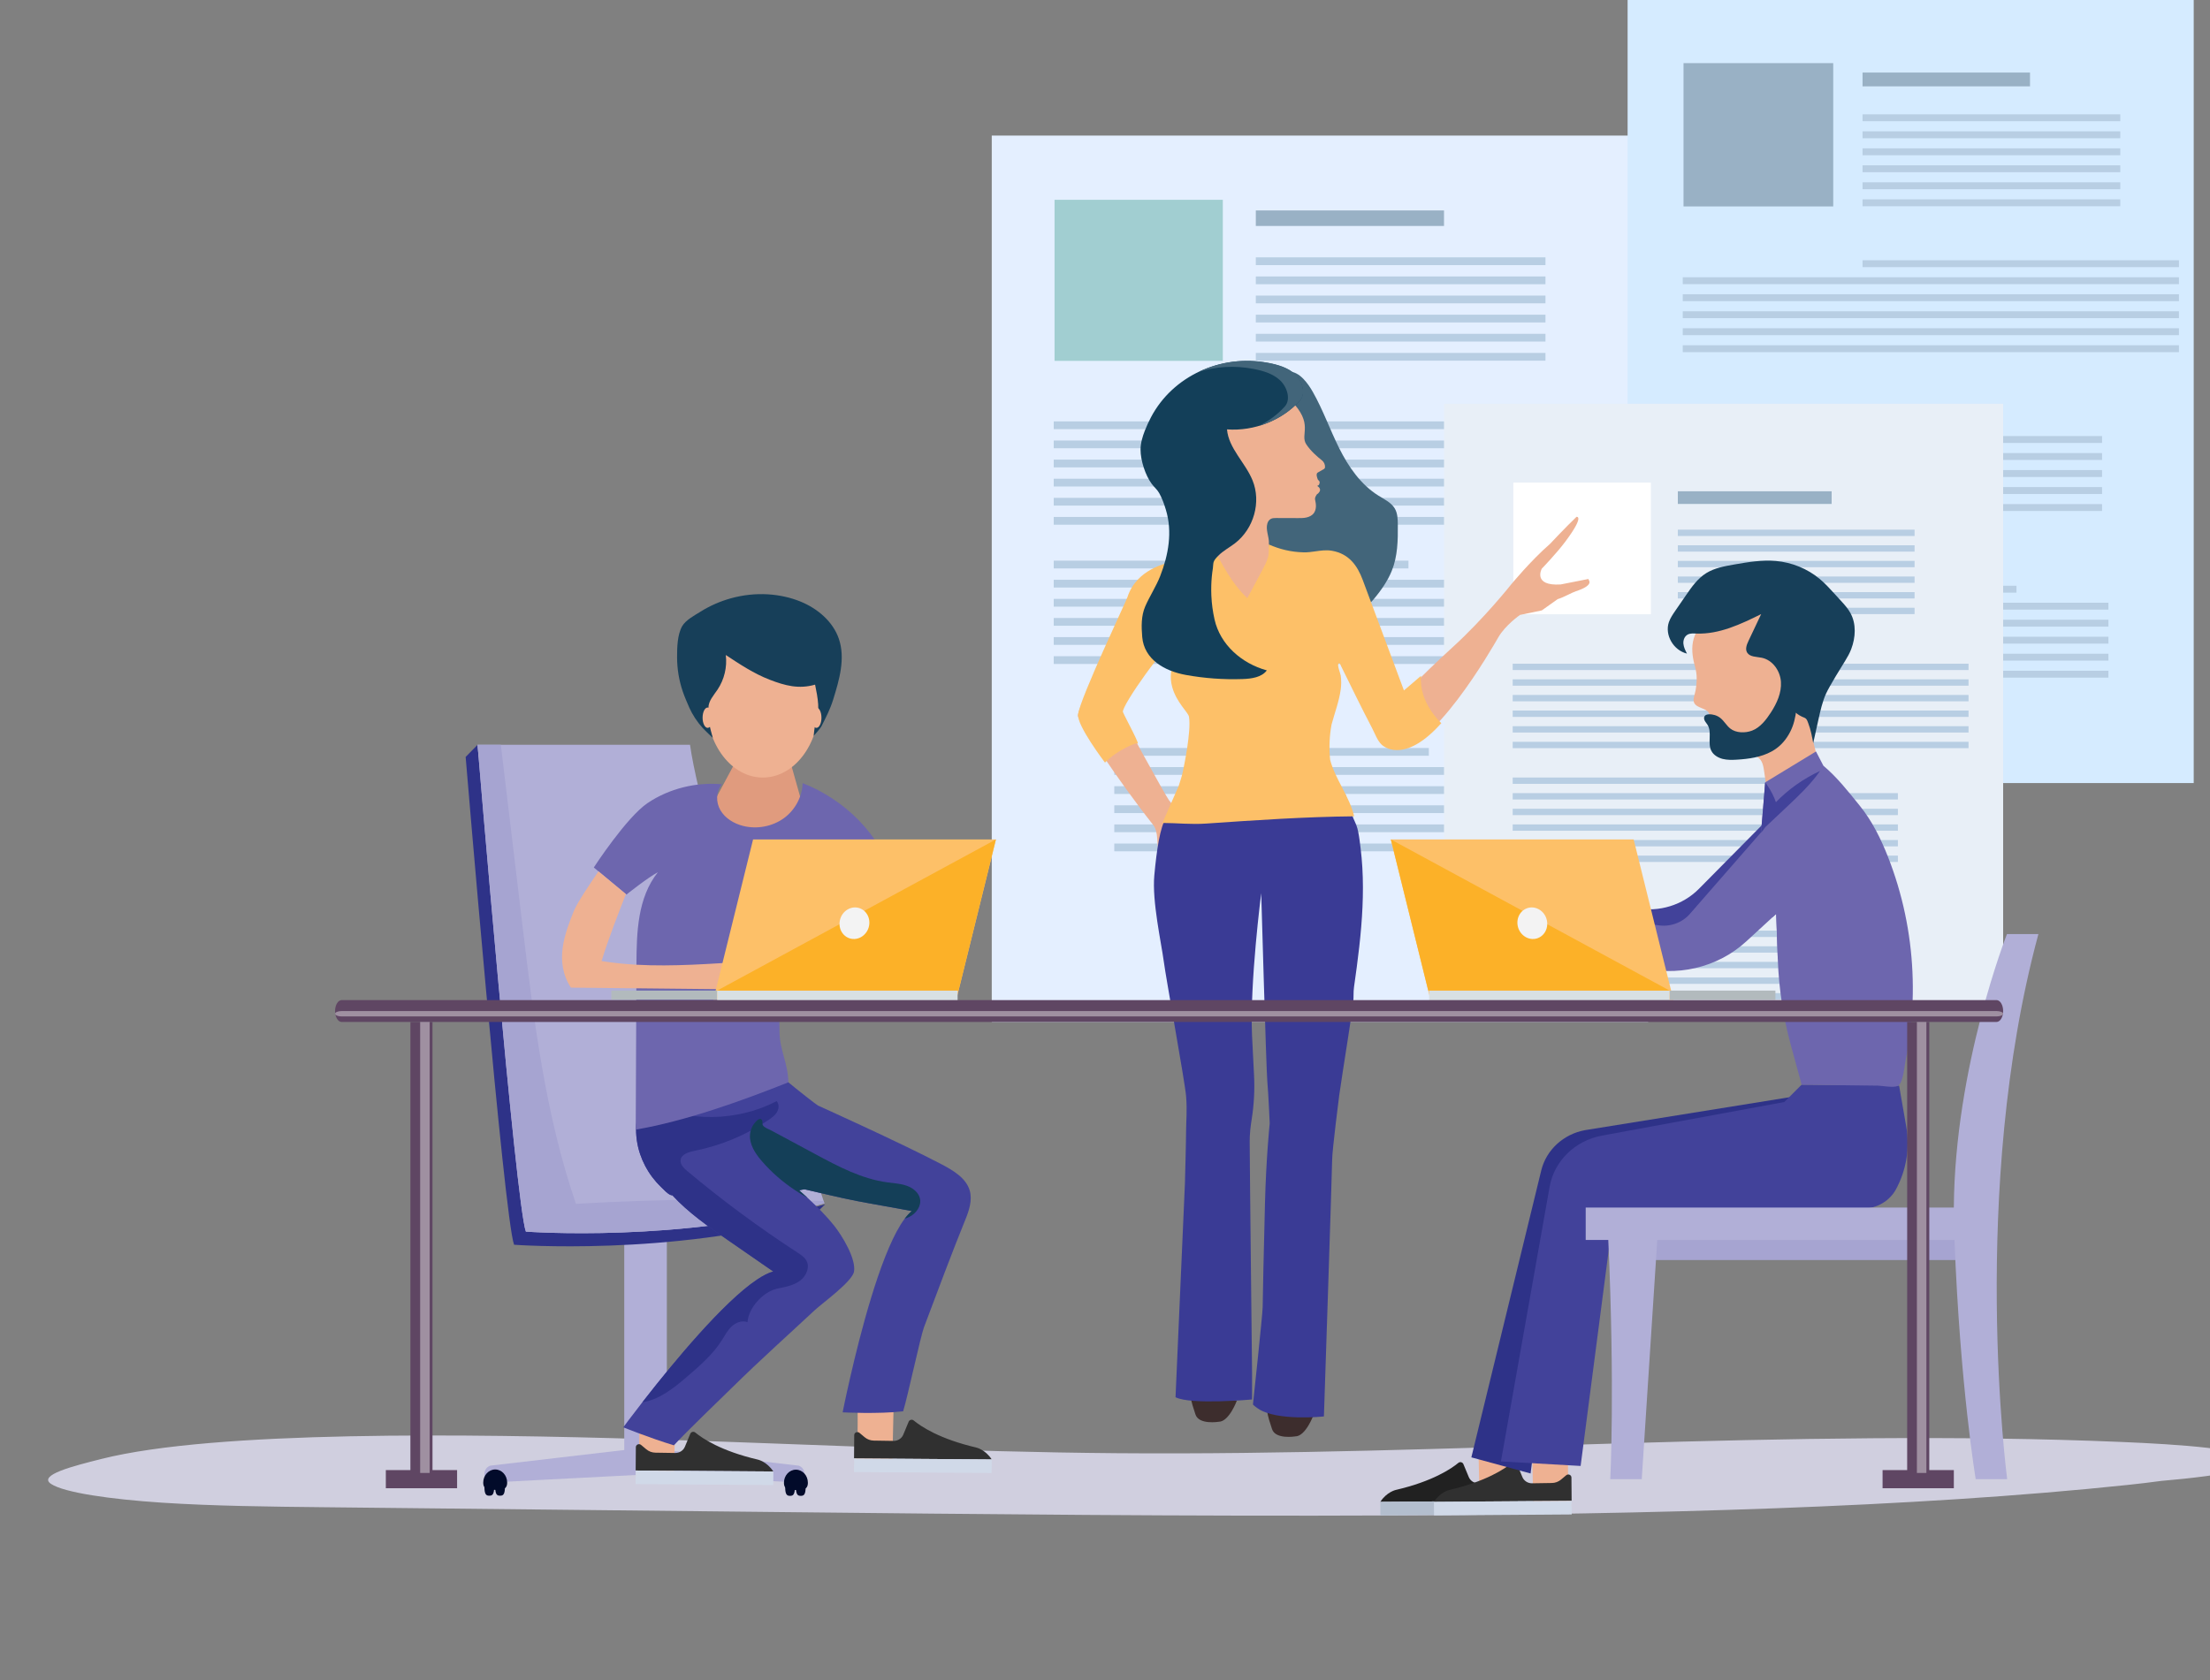 <svg width="551" height="419" viewBox="0 0 551 419" fill="none" xmlns="http://www.w3.org/2000/svg">
<rect x="0" y="0" width="551" height="419" fill="#808080" stroke="none"/>
<g clip-path="url(#clip0)">
<path d="M539.858 360.181C536.355 359.954 532.719 359.773 529.122 359.622C488.316 357.891 445.197 358.749 403.714 359.968C362.224 361.186 320.569 362.758 278.472 362.419C238.8 362.099 200.451 360.096 161.393 358.913C116.825 357.564 53.649 356.72 25.336 363.839C18.236 365.626 9.42 367.859 12.71 370.067C15.977 372.258 27.548 373.912 40.323 374.752C53.09 375.591 67.094 375.746 80.821 375.892C118.581 376.293 156.34 376.695 194.099 377.095C245.027 377.636 296.033 378.178 347.048 377.944C410.917 377.651 476.824 376.004 530.515 370.327C533.341 370.028 536.198 369.695 538.866 369.326C554.058 368.046 571.178 365.355 558.686 362.419C554.16 361.355 547.32 360.664 539.858 360.181Z" fill="#D0CFDF"/>
<path d="M410.936 33.812H247.265V254.879H410.936V33.812Z" fill="#E4EFFF"/>
<path d="M304.876 49.831H262.922V90.001H304.876V49.831Z" fill="#A1CED1"/>
<path d="M360.023 52.481H313.102V56.353H360.023V52.481Z" fill="#99B1C5"/>
<path d="M385.322 64.182H313.102V66.118H385.322V64.182Z" fill="#B8CEE3"/>
<path d="M385.322 68.949H313.102V70.884H385.322V68.949Z" fill="#B8CEE3"/>
<path d="M385.322 73.715H313.102V75.651H385.322V73.715Z" fill="#B8CEE3"/>
<path d="M385.322 78.481H313.102V80.417H385.322V78.481Z" fill="#B8CEE3"/>
<path d="M385.322 83.248H313.102V85.183H385.322V83.248Z" fill="#B8CEE3"/>
<path d="M385.322 88.014H313.102V89.95H385.322V88.014Z" fill="#B8CEE3"/>
<path d="M401.766 105.092H262.717V107.028H401.766V105.092Z" fill="#B8CEE3"/>
<path d="M401.766 109.858H262.717V111.794H401.766V109.858Z" fill="#B8CEE3"/>
<path d="M401.766 114.625H262.717V116.56H401.766V114.625Z" fill="#B8CEE3"/>
<path d="M401.766 119.391H262.717V121.327H401.766V119.391Z" fill="#B8CEE3"/>
<path d="M401.766 124.157H262.717V126.093H401.766V124.157Z" fill="#B8CEE3"/>
<path d="M401.766 128.924H262.717V130.86H401.766V128.924Z" fill="#B8CEE3"/>
<path d="M351.16 139.824H262.717V141.76H351.16V139.824Z" fill="#B8CEE3"/>
<path d="M380.221 144.591H262.717V146.526H380.221V144.591Z" fill="#B8CEE3"/>
<path d="M380.221 149.357H262.717V151.293H380.221V149.357Z" fill="#B8CEE3"/>
<path d="M380.221 154.123H262.717V156.059H380.221V154.123Z" fill="#B8CEE3"/>
<path d="M380.221 158.89H262.717V160.826H380.221V158.89Z" fill="#B8CEE3"/>
<path d="M380.221 163.656H262.717V165.592H380.221V163.656Z" fill="#B8CEE3"/>
<path d="M356.237 186.542H277.814V188.477H356.237V186.542Z" fill="#B8CEE3"/>
<path d="M382.008 191.308H277.814V193.244H382.008V191.308Z" fill="#B8CEE3"/>
<path d="M382.008 196.074H277.814V198.01H382.008V196.074Z" fill="#B8CEE3"/>
<path d="M382.008 200.841H277.814V202.776H382.008V200.841Z" fill="#B8CEE3"/>
<path d="M382.008 205.607H277.814V207.543H382.008V205.607Z" fill="#B8CEE3"/>
<path d="M382.008 210.373H277.814V212.309H382.008V210.373Z" fill="#B8CEE3"/>
<path d="M546.938 0H405.795V195.291H546.938V0Z" fill="#D5EBFF"/>
<path d="M457.063 15.745H419.736V51.483H457.063V15.745Z" fill="#99B1C5"/>
<path d="M506.125 18.093H464.375V21.535H506.125V18.093Z" fill="#99B1C5"/>
<path d="M528.629 28.512H464.375V30.233H528.629V28.512Z" fill="#B8CEE3"/>
<path d="M528.629 32.754H464.375V34.474H528.629V32.754Z" fill="#B8CEE3"/>
<path d="M528.629 36.995H464.375V38.716H528.629V36.995Z" fill="#B8CEE3"/>
<path d="M528.629 41.228H464.375V42.949H528.629V41.228Z" fill="#B8CEE3"/>
<path d="M528.629 45.469H464.375V47.19H528.629V45.469Z" fill="#B8CEE3"/>
<path d="M528.629 49.711H464.375V51.432H528.629V49.711Z" fill="#B8CEE3"/>
<path d="M543.262 64.905H464.375V66.626H543.262V64.905Z" fill="#B8CEE3"/>
<path d="M543.255 69.147H419.547V70.867H543.255V69.147Z" fill="#B8CEE3"/>
<path d="M543.255 73.388H419.547V75.109H543.255V73.388Z" fill="#B8CEE3"/>
<path d="M543.255 77.63H419.547V79.35H543.255V77.63Z" fill="#B8CEE3"/>
<path d="M543.255 81.863H419.547V83.583H543.255V81.863Z" fill="#B8CEE3"/>
<path d="M543.255 86.104H419.547V87.825H543.255V86.104Z" fill="#B8CEE3"/>
<path d="M498.238 102.967H419.547V106.228H498.238V102.967Z" fill="#99B1C5"/>
<path d="M524.088 108.748H419.547V110.469H524.088V108.748Z" fill="#B8CEE3"/>
<path d="M524.088 112.99H419.547V114.711H524.088V112.99Z" fill="#B8CEE3"/>
<path d="M524.088 117.232H419.547V118.952H524.088V117.232Z" fill="#B8CEE3"/>
<path d="M524.088 121.473H419.547V123.194H524.088V121.473Z" fill="#B8CEE3"/>
<path d="M524.088 125.715H419.547V127.435H524.088V125.715Z" fill="#B8CEE3"/>
<path d="M502.748 146.079H432.976V147.8H502.748V146.079Z" fill="#B8CEE3"/>
<path d="M525.678 150.312H432.976V152.033H525.678V150.312Z" fill="#B8CEE3"/>
<path d="M525.678 154.554H432.976V156.274H525.678V154.554Z" fill="#B8CEE3"/>
<path d="M525.678 158.795H432.976V160.516H525.678V158.795Z" fill="#B8CEE3"/>
<path d="M525.678 163.037H432.976V164.757H525.678V163.037Z" fill="#B8CEE3"/>
<path d="M525.678 167.278H432.976V168.999H525.678V167.278Z" fill="#B8CEE3"/>
<path d="M499.426 100.696H360.023V252.814H499.426V100.696Z" fill="#E8EFF7"/>
<path d="M411.605 120.355H377.309V153.186H411.605V120.355Z" fill="white"/>
<path d="M456.669 122.523H418.319V125.68H456.669V122.523Z" fill="#99B1C5"/>
<path d="M477.347 132.09H418.319V133.673H477.347V132.09Z" fill="#B8CEE3"/>
<path d="M477.347 135.987H418.319V137.57H477.347V135.987Z" fill="#B8CEE3"/>
<path d="M477.347 139.876H418.319V141.459H477.347V139.876Z" fill="#B8CEE3"/>
<path d="M477.347 143.773H418.319V145.356H477.347V143.773Z" fill="#B8CEE3"/>
<path d="M477.347 147.671H418.319V149.254H477.347V147.671Z" fill="#B8CEE3"/>
<path d="M477.347 151.568H418.319V153.151H477.347V151.568Z" fill="#B8CEE3"/>
<path d="M490.8 165.523H377.144V167.106H490.8V165.523Z" fill="#B8CEE3"/>
<path d="M490.8 169.42H377.144V171.003H490.8V169.42Z" fill="#B8CEE3"/>
<path d="M490.8 173.318H377.144V174.901H490.8V173.318Z" fill="#B8CEE3"/>
<path d="M490.8 177.207H377.144V178.79H490.8V177.207Z" fill="#B8CEE3"/>
<path d="M490.8 181.104H377.144V182.687H490.8V181.104Z" fill="#B8CEE3"/>
<path d="M490.8 185.001H377.144V186.585H490.8V185.001Z" fill="#B8CEE3"/>
<path d="M449.435 193.906H377.144V195.489H449.435V193.906Z" fill="#B8CEE3"/>
<path d="M473.183 197.803H377.144V199.386H473.183V197.803Z" fill="#B8CEE3"/>
<path d="M473.183 201.701H377.144V203.284H473.183V201.701Z" fill="#B8CEE3"/>
<path d="M473.183 205.598H377.144V207.181H473.183V205.598Z" fill="#B8CEE3"/>
<path d="M473.183 209.496H377.144V211.079H473.183V209.496Z" fill="#B8CEE3"/>
<path d="M473.183 213.385H377.144V214.968H473.183V213.385Z" fill="#B8CEE3"/>
<path d="M453.583 232.097H389.478V233.68H453.583V232.097Z" fill="#B8CEE3"/>
<path d="M474.639 235.995H389.478V237.578H474.639V235.995Z" fill="#B8CEE3"/>
<path d="M474.639 239.883H389.478V241.466H474.639V239.883Z" fill="#B8CEE3"/>
<path d="M474.639 243.781H389.478V245.364H474.639V243.781Z" fill="#B8CEE3"/>
<path d="M474.639 247.678H389.478V249.261H474.639V247.678Z" fill="#B8CEE3"/>
<path d="M474.639 251.576H389.478V253.159H474.639V251.576Z" fill="#B8CEE3"/>
<path d="M166.26 296.606H155.642V364.015H166.26V296.606Z" fill="#B1AFD7"/>
<path d="M327.325 97.762C329.876 102.261 331.576 107.148 333.882 111.76C336.189 116.38 339.235 120.845 343.714 123.633C345.186 124.545 346.862 125.336 347.736 126.79C348.46 128.003 348.492 129.466 348.507 130.86C348.547 134.766 348.468 138.766 346.98 142.406C343.116 151.852 329.128 162.245 320.32 164.026C316.927 160.275 317.266 154.631 313.33 151.405C310.189 148.832 311.732 142.397 309.591 139.007C308.221 136.83 311.795 129.457 311.464 126.936C310.992 123.349 312.755 119.821 312.826 116.208C312.897 112.551 311.244 108.895 312.015 105.316C312.519 102.993 313.983 100.988 315.424 99.052C316.478 97.633 317.517 96.196 318.588 94.785C319.265 93.899 320.028 92.815 321.272 92.712C323.996 92.505 326.223 95.826 327.325 97.762Z" fill="#42657A"/>
<path d="M293.022 143.102C292.778 142.053 295.265 141.055 296.312 140.22C296.847 139.79 297.351 139.325 297.847 138.861C298.477 138.276 299.051 137.579 299.712 137.045C302.05 135.153 303.632 132.417 304.049 129.509C304.049 129.492 304.049 129.474 304.049 129.457C304.042 128.597 304.27 127.487 304.081 126.678C303.837 125.637 302.727 124.622 302.223 123.676C301.334 121.981 301.003 120.114 301.247 118.23C301.948 112.723 306.159 103.337 306.159 103.337C307.647 95.31 317.187 95.241 321.76 99.809C327.703 105.746 324.027 108.275 325.68 110.805C326.782 112.491 328.514 113.971 329.553 114.78C330.096 115.201 330.395 115.846 330.356 116.517C330.348 116.715 330.23 116.887 330.057 116.991C329.687 117.206 329.026 117.576 328.545 117.851C328.01 118.152 328.388 119.193 328.6 119.675C329.01 119.942 329.136 120.217 328.892 120.819C328.829 120.965 328.656 121.086 328.404 121.189C328.49 121.241 329.49 121.817 328.978 122.635C328.782 122.953 328.585 123.142 328.372 123.237C328.081 123.658 327.782 124.097 327.884 124.605C328.002 125.181 328.112 125.749 328.089 126.351C328.057 126.962 327.892 127.573 327.506 128.055C327.073 128.588 326.404 128.907 325.712 129.061C325.019 129.216 324.311 129.208 323.602 129.208C321.807 129.199 320.005 129.199 318.21 129.19C317.754 129.19 317.281 129.19 316.88 129.388C316.423 129.612 316.124 130.068 315.983 130.541C315.495 132.176 316.455 133.862 316.368 135.54C316.29 137.054 318.013 138.981 316.967 140.805C315.628 143.128 314.432 145.279 315.581 147.697C315.424 147.37 313.141 154.089 312.763 153.994C311.858 153.762 309.898 154.889 308.969 154.734C307.332 154.459 307.104 146.079 305.514 145.666C303.695 145.193 301.696 145.124 299.838 144.814C297.941 144.505 296.06 144.126 294.218 143.601C293.974 143.558 293.092 143.403 293.022 143.102Z" fill="#EEB192"/>
<path d="M308.371 349.32C308.371 349.32 306.434 354.577 303.852 354.577C303.852 354.577 298.862 355.411 298.043 352.718C297.484 350.895 297.091 350.086 296.752 347.806L308.371 349.32Z" fill="url(#paint0_linear)"/>
<path d="M327.459 352.968C327.459 352.968 325.523 358.225 322.941 358.225C322.941 358.225 317.95 359.059 317.132 356.366C316.573 354.542 316.179 353.734 315.841 351.454L327.459 352.968Z" fill="url(#paint1_linear)"/>
<path d="M336.582 165.471C342.745 181.216 347.405 186.533 347.405 186.533C356.504 188.778 372.2 161.325 373.538 158.984C375.301 155.896 378.97 153.358 378.97 153.358L384.401 152.231L388.36 149.417C389.832 148.996 391.902 147.774 392.91 147.447C397.239 146.062 396.192 144.814 396.192 144.814L396.027 144.393L389.092 145.761C382.047 146.182 384.393 141.829 384.393 141.829C384.393 141.829 388.061 138.035 390.265 135.084C395.216 128.451 393.051 128.898 393.051 128.898C390.407 131.427 386.447 135.643 386.447 135.643C381.606 139.859 376.758 145.761 376.758 145.761C376.758 145.761 370.043 154.235 362.227 161.359C352.978 169.79 349.9 173.585 349.9 173.585L347.405 167.399L339.77 148.282C338.447 143.223 336.243 137.458 330.08 137.88L336.582 165.471Z" fill="#EEB192"/>
<path d="M294.25 203.31C294.462 202.14 293.132 201.838 291.447 199.559C290.503 198.285 278.869 177.258 279.137 176.785C287.252 162.047 299.28 150.002 297.485 138.749C297.485 138.749 289.85 141.838 287.213 142.405C284.568 142.965 281.947 146.346 280.538 151.069C278.302 158.571 268.195 176.983 268.786 178.669C269.274 180.063 278.648 194.543 287.464 205.667C288.999 207.611 288.22 210.571 288.936 211.896C288.936 211.887 293.116 209.47 294.25 203.31Z" fill="#EEB192"/>
<path d="M338.644 207.534C338.904 208.833 339.054 210.175 339.219 211.475C340.03 217.979 339.92 224.56 339.384 231.091C339.109 234.455 338.715 237.81 338.274 241.157C338.054 242.834 337.818 244.503 337.582 246.173C337.393 247.472 337.542 248.702 337.377 249.984C336.629 255.757 335.645 261.521 334.78 267.277C334.488 269.239 334.189 271.192 333.898 273.153C333.898 273.153 332.135 286.919 332.135 289.173C332.135 291.418 330.08 353.252 330.08 353.252C330.08 353.252 318.391 354.517 313.637 351.282C312.677 350.628 312.385 350.275 312.385 350.275C312.385 350.275 314.81 327.665 314.81 325.979C314.81 324.292 315.101 311.095 315.392 299.85C315.684 288.605 316.565 280.174 316.565 280.174C316.565 280.174 316.274 273.145 315.975 269.772C315.684 266.399 314.448 222.754 314.448 222.754C314.448 222.754 311.575 245.028 312.157 258.243L312.661 268.172C312.85 271.871 312.645 275.579 312.055 279.244C311.787 280.879 311.575 282.798 311.575 284.665C311.575 289.44 312.165 342.274 312.165 342.274V349.019C312.165 349.019 296.895 350.421 293.085 348.46L295.43 295.066C295.43 295.066 295.722 284.105 295.722 281.851C295.722 279.606 296.013 277.076 295.722 273.42C295.43 269.763 290.731 244.185 290.141 239.685C289.55 235.186 287.205 224.784 287.795 218.323C288.386 211.862 289.244 206.252 290.708 204.007C292.172 201.761 292.778 199.739 292.778 199.739C292.778 199.739 311.74 204.962 335.417 198.079C335.992 199.825 336.558 201.572 337.133 203.318C337.503 204.454 338.156 205.495 338.44 206.631C338.518 206.923 338.589 207.224 338.644 207.534Z" fill="#3A3B95"/>
<path d="M268.784 178.119C269.398 173.903 280.772 149.942 281.103 148.91C283.346 141.941 290.863 140.47 291.989 140.151C293.697 139.669 300.671 136.865 302.143 135.789C304.552 140.556 307.055 145.46 310.983 149.185C312.234 146.845 313.478 144.505 314.729 142.165C315.265 141.167 315.8 140.16 316.115 139.084C316.43 138.009 316.288 137.02 316.32 135.772C319.09 137.002 321.94 137.673 324.994 137.751C326.001 137.777 326.954 137.648 327.898 137.51C329.292 137.312 330.661 137.106 332.133 137.364C336.352 138.121 338.43 141.072 339.761 144.642C339.776 144.677 350.033 172.191 350.033 172.191L350.93 171.425L354.291 168.543C353.701 175.288 359.353 180.347 359.353 180.347C350.836 189.905 345.625 186.817 344.452 185.69C343.389 184.674 342.76 182.868 342.098 181.603C340.768 179.065 339.477 176.501 338.202 173.929C337.1 171.709 336.006 169.489 334.92 167.27C334.731 166.882 334.542 166.487 334.345 166.099C334.203 165.807 334.03 165.11 333.684 165.575C333.385 165.97 334.196 167.958 334.274 168.5C334.424 169.618 334.432 170.754 334.282 171.872C333.889 174.866 332.779 177.74 331.992 180.665C331.441 183.565 331.338 186.55 331.629 189.484C332.897 194.353 336.463 198.621 337.62 203.585C325.301 203.697 313.006 204.549 300.718 205.392C296.979 205.65 293.571 205.254 289.816 205.237C291.17 202.165 292.524 199.085 293.87 196.014C294.004 195.541 294.138 195.119 294.256 194.792C294.846 193.106 295.13 191.316 295.13 191.316C295.13 191.316 297.027 182.42 296.444 178.764C296.263 177.654 293.288 175.211 292.225 171.236C290.918 166.358 294.177 163.751 292.288 160.714C291.462 159.389 279.418 176.217 279.977 177.594C280.497 178.876 284.716 186.55 283.472 185.363C283.33 185.225 278.576 186.972 275.498 190.189C275.498 190.181 268.383 180.855 268.784 178.119Z" fill="#FDC068"/>
<path d="M302.019 148.59C301.98 147.73 301.972 146.87 301.996 146.009C302.035 144.572 302.169 143.127 302.397 141.708C302.476 141.226 302.444 140.649 302.578 140.185C302.744 139.608 303.31 139.04 303.72 138.619C304.916 137.38 306.506 136.563 307.884 135.504C312.614 131.874 314.488 125.197 312.284 119.794C310.489 115.381 306.317 111.81 305.916 107.087C312.685 107.586 319.628 104.841 324.059 99.929C325.649 98.165 324.634 95.033 322.902 93.399C321.171 91.764 318.738 91.033 316.361 90.56C316.298 90.551 316.227 90.534 316.164 90.525C304.373 88.262 292.393 93.777 286.969 104.05C286.395 105.143 285.883 106.261 285.434 107.397C284.844 108.92 284.364 110.511 284.364 112.137C284.364 114.787 285.537 118.495 287.142 120.663C287.748 121.489 288.52 122.083 289.024 122.995C289.748 124.294 290.259 125.739 290.684 127.15C292.345 132.648 291.338 138.361 289.236 143.729C288.292 146.138 286.56 148.848 285.529 151.232C284.498 153.615 284.561 156.299 284.781 158.863C285.261 164.472 290.37 167.372 295.667 168.327C300.319 169.17 305.066 169.514 309.804 169.351C312.032 169.273 314.551 168.929 315.849 167.191C309.513 165.453 304.223 160.739 302.814 154.501C302.374 152.548 302.106 150.569 302.019 148.59Z" fill="#133F59"/>
<path d="M320.32 101.384C318.549 103.354 316.368 104.972 313.967 106.176C317.872 105.023 321.445 102.855 324.114 99.895C325.704 98.132 324.688 95 322.957 93.365C321.225 91.731 318.793 90.999 316.415 90.526C316.353 90.518 316.282 90.5 316.219 90.492C310.173 89.33 304.073 90.216 298.831 92.746C303.121 91.412 307.788 91.103 312.425 91.989C312.488 91.997 312.558 92.015 312.621 92.023C314.999 92.488 317.439 93.228 319.163 94.862C320.894 96.489 321.91 99.62 320.32 101.384Z" fill="#42657A"/>
<path d="M377.561 365.34C377.569 368.79 377.577 372.274 378.474 375.638C375.774 375.647 373.074 375.647 370.375 375.655C370.068 375.655 369.745 375.655 369.477 375.526C368.973 375.286 368.91 374.735 368.895 374.27C368.769 368.515 368.635 362.759 368.509 357.003C370.721 357.752 373.051 358.276 375.428 358.552C376.026 358.621 376.396 358.569 376.947 358.509C377.412 358.457 377.6 358.509 377.695 358.93C377.907 359.834 377.593 361.012 377.569 361.941C377.561 363.077 377.561 364.204 377.561 365.34Z" fill="#EEB192"/>
<path d="M364.849 365.125C364.644 364.643 364.007 364.488 363.597 364.832C361.873 366.26 357.237 369.427 348.012 371.577C348.012 371.577 345.768 372.051 344.147 374.546L378.474 374.296L378.427 368.472C378.419 367.835 377.632 367.491 377.128 367.912L375.814 369.014C375.184 369.538 374.381 369.84 373.547 369.848L368.627 369.926C367.564 369.943 366.596 369.323 366.203 368.377L364.849 365.125Z" fill="#212121"/>
<path d="M378.497 377.695L344.162 377.935L344.139 374.546L378.466 374.296L378.497 377.695Z" fill="#B3BECE"/>
<path d="M390.934 365.34C390.942 368.79 390.95 372.274 391.847 375.638C389.147 375.647 386.448 375.647 383.748 375.655C383.441 375.655 383.118 375.655 382.85 375.526C382.346 375.286 382.284 374.735 382.268 374.27C382.142 368.515 382.008 362.759 381.882 357.003C384.094 357.752 386.424 358.276 388.801 358.552C389.399 358.621 389.769 358.569 390.32 358.509C390.785 358.457 390.974 358.509 391.068 358.93C391.281 359.834 390.966 361.012 390.942 361.941C390.934 363.077 390.934 364.204 390.934 365.34Z" fill="#EEB192"/>
<path d="M378.215 365.125C378.01 364.643 377.372 364.488 376.963 364.832C375.239 366.26 370.603 369.427 361.378 371.577C361.378 371.577 359.134 372.051 357.513 374.546L391.84 374.296L391.793 368.472C391.785 367.835 390.998 367.491 390.494 367.912L389.179 369.014C388.55 369.538 387.747 369.84 386.913 369.848L381.993 369.926C380.93 369.943 379.962 369.323 379.568 368.377L378.215 365.125Z" fill="#303030"/>
<path d="M391.863 377.695L357.536 377.935L357.504 374.546L391.839 374.296L391.863 377.695Z" fill="#D0D9E8"/>
<path d="M434.109 188.796C433.755 188.856 433.401 188.907 433.039 188.916C431.48 188.968 429.914 188.262 428.954 187.075C428.135 186.06 427.852 184.812 427.97 183.556C428.009 183.1 428.048 182.756 427.852 182.334C427.584 181.767 427.049 181.483 426.694 180.992C426.057 180.097 426.632 178.798 426.096 177.843C425.364 176.527 423.034 176.647 422.397 175.279C422.066 174.574 422.349 173.757 422.554 173C422.877 171.821 422.987 170.599 423.019 169.377C423.042 168.147 422.869 167.244 422.546 166.056C421.948 163.828 421.617 161.445 422.302 159.199C422.861 157.358 424.065 155.741 425.498 154.399C428.379 151.689 431.772 149.804 435.888 149.761C439.462 149.718 443.098 150.88 445.995 152.867C450.797 156.154 453.638 161.901 453.26 167.536C453.064 170.47 452.064 173.301 451.67 176.217C451.34 178.661 451.442 181.147 451.828 183.582C452.033 184.847 452.379 186.094 452.67 187.342C452.953 188.537 453.048 189.759 453.308 190.955C453.843 193.441 452.78 195.592 452.552 198.001C452.339 200.281 450.686 202.742 449.561 204.721C449.128 205.478 448.679 206.218 448.262 206.983C446.231 210.692 444.964 214.752 442.894 218.443C442.768 218.667 442.571 218.925 442.311 218.873C443.067 213.711 442.272 208.472 441.398 203.336C441.233 202.346 441.257 201.34 441.115 200.359C441.005 199.619 440.784 198.888 440.674 198.139C440.391 196.16 440.107 194.181 439.816 192.203C439.635 190.964 439.36 189.57 438.273 188.873C437.526 188.4 436.565 188.383 435.676 188.512C435.156 188.581 434.637 188.701 434.109 188.796Z" fill="#EEB192"/>
<path d="M416.084 155.173C416.438 154.141 417.068 153.22 417.689 152.317C418.579 151.026 419.461 149.744 420.35 148.454C421.767 146.389 423.255 144.264 425.419 142.922C427.482 141.648 429.977 141.201 432.393 140.779C435.825 140.186 439.304 139.592 442.776 139.902C446.767 140.255 450.631 141.838 453.662 144.358C454.992 145.46 456.149 146.733 457.306 147.998C457.85 148.591 458.385 149.185 458.928 149.77C459.809 150.734 460.699 151.706 461.329 152.842C462.856 155.586 462.651 158.976 461.541 161.901C461.156 162.908 460.628 163.845 460.061 164.766C459.321 165.945 456.078 171.184 455.268 172.991C454.355 175.03 453.867 177.224 453.386 179.392C452.946 181.371 452.513 183.35 452.072 185.328C451.773 183.677 451.466 182.007 450.86 180.433C450.616 179.805 450.498 179.22 449.829 178.97C449.049 178.669 448.325 178.265 447.695 177.723C447.829 177.835 447.546 178.893 447.514 179.074C447.42 179.564 447.302 180.046 447.144 180.528C446.853 181.457 446.452 182.36 445.948 183.212C444.917 184.976 443.531 186.404 441.697 187.41C439.092 188.839 436.022 189.277 433.015 189.458C431.834 189.527 430.638 189.553 429.497 189.269C428.355 188.976 427.269 188.331 426.718 187.333C425.624 185.346 426.923 182.679 425.718 180.751C425.498 180.39 425.191 180.08 425.01 179.702C424.821 179.323 424.782 178.841 425.057 178.514C425.293 178.248 425.687 178.162 426.057 178.144C427.064 178.101 428.096 178.42 428.883 179.031C429.851 179.779 430.425 180.915 431.378 181.681C432.826 182.842 435.148 182.859 436.849 182.205C438.895 181.422 440.399 179.418 441.516 177.697C443.012 175.391 444.2 172.767 444.027 170.057C443.854 167.347 441.996 164.603 439.226 164.035C437.927 163.768 436.313 163.863 435.621 162.779C435.054 161.892 435.495 160.765 435.943 159.819C436.998 157.599 438.053 155.371 439.1 153.151C434.031 155.655 428.662 158.219 422.963 158.004C422.223 157.978 421.444 157.909 420.799 158.245C419.988 158.666 419.634 159.638 419.705 160.516C419.775 161.393 420.185 162.211 420.594 163.002C417.209 162.185 415.005 158.348 416.084 155.173Z" fill="#173F59"/>
<path d="M470.601 266.769L473.805 285.181L468.46 296.021L389.518 305.227L381.607 367.473L366.84 363.456L384.267 291.892C385.519 286.764 389.817 282.823 395.224 281.843L449.356 273.127L454.929 273.394L470.601 266.769Z" fill="#2E3288"/>
<path d="M473.49 270.761L475.269 280.982C476.19 286.299 475.308 291.763 472.734 296.555C471.144 299.523 467.956 301.398 464.469 301.407L402.411 301.605L394.083 365.598L374.215 364.471L386.353 295.978C387.494 289.543 392.69 284.458 399.38 283.219L444.861 274.839L449.191 270.512L473.49 270.761Z" fill="#42429A"/>
<path d="M490.319 307.696H407.417V314.244H490.319V307.696Z" fill="#A6A4D1"/>
<path d="M508.219 232.949C503.393 232.949 500.379 232.949 500.379 232.949C500.379 232.949 487.375 265.866 487.131 301.149H395.35V309.236H400.978C402.655 346.326 401.474 368.893 401.474 368.893H409.322L413.195 309.236H487.296C488.697 345.715 492.586 368.893 492.586 368.893H500.434C500.434 368.893 490.917 296.907 508.219 232.949Z" fill="#B1AFD7"/>
<path d="M446.27 198.715L423.593 221.652C419.571 225.722 413.667 227.546 407.929 226.496L397.956 224.681L395.216 230.858L401.726 231.357L417.571 234.928C422.357 236.003 427.292 233.835 429.552 229.654L446.27 198.715Z" fill="#42429A"/>
<path d="M473.333 270.71C473.27 270.761 473.207 270.796 473.136 270.83C472.05 271.329 469.318 270.779 468.138 270.761C465.445 270.727 462.746 270.693 460.054 270.658C456.433 270.615 452.812 270.564 449.191 270.52L446.499 260.652C444.594 253.683 443.508 246.534 443.248 239.333L442.839 227.916L441.863 228.819L435.408 234.756C428.214 241.38 417.855 243.789 408.291 241.079L390.769 236.115L384.252 235.625L386.771 226.436L413.345 230.746C416.336 231.228 419.366 230.161 421.31 227.933L438.856 207.827L439.068 207.586L439.58 201.512L440.092 195.154V195.119L452.765 187.411L454.614 190.972C458.062 193.863 460.849 197.451 463.651 200.909C466.76 204.738 468.94 209.186 470.719 213.703C474.324 222.866 476.363 232.588 476.812 242.361C477.04 247.3 476.867 252.255 476.277 257.168C475.985 259.62 475.592 262.072 475.096 264.498C474.828 265.875 474.521 269.781 473.333 270.71Z" fill="#6D66AE"/>
<path d="M457.33 208.799C452.638 218.977 447.947 229.155 443.248 239.333L442.838 227.916L441.862 228.819C442.161 227.795 443.193 227.468 443.814 226.66C445.798 224.096 447.782 221.532 449.765 218.968C450.537 217.669 451.3 216.361 452.111 215.079C452.851 213.918 453.63 212.782 454.504 211.707C454.937 211.173 455.385 210.657 455.873 210.158C456.236 209.78 457.117 209.246 457.33 208.799Z" fill="#6D66AE"/>
<path d="M453.78 192.271C451.434 195.635 448.404 198.492 445.397 201.322C443.705 202.914 442.012 204.506 440.32 206.097C440.265 206.149 440.21 206.201 440.162 206.244C440.139 206.269 440.115 206.304 440.092 206.33C439.69 206.837 439.399 207.431 438.856 207.801L439.068 207.56L439.58 201.486L440.092 195.128C440.233 195.309 440.367 195.489 440.501 195.678C440.69 195.937 440.784 196.091 440.784 196.091C441.619 197.33 442.288 198.664 442.768 200.058C445.893 196.84 449.647 194.181 453.78 192.271Z" fill="#42429A"/>
<path d="M202.721 303.283L205.72 300.34L202.083 301.347C197.644 288.037 172.353 211.561 169.181 188.744H119.323L119.071 185.75L116.096 188.77C116.096 188.77 125.667 303.764 128.17 310.432C128.17 310.432 167.197 313.331 202.626 303.369V303.377L202.642 303.36C202.674 303.351 202.713 303.343 202.744 303.334C202.736 303.343 202.729 303.317 202.721 303.283Z" fill="#2E3288"/>
<path d="M205.531 300.099C170.141 310.079 131.114 307.154 131.114 307.154C128.619 300.504 119.063 185.741 119.063 185.741H172.038C175.352 209.504 202.807 291.943 205.35 299.523C205.46 299.884 205.531 300.099 205.531 300.099Z" fill="#B1AFD7"/>
<path d="M205.531 300.099C170.141 310.079 131.114 307.154 131.114 307.154C128.619 300.504 119.063 185.741 119.063 185.741H124.872C126.659 200.789 128.454 215.716 130.249 230.695C133.059 254.148 135.9 277.799 143.599 300.228C164.151 299.041 184.766 298.809 205.342 299.531C205.46 299.901 205.531 300.099 205.531 300.099Z" fill="#A6A4D1"/>
<path d="M157.011 361.46L122.204 365.529C122.204 365.529 119.716 366.269 121.314 369.779L159.026 367.826L162.167 363.49L157.011 361.46Z" fill="#B1AFD7"/>
<path d="M164.348 361.46L199.155 365.529C199.155 365.529 201.643 366.269 200.045 369.779L162.482 367.826L159.192 363.49L164.348 361.46Z" fill="#B1AFD7"/>
<path d="M123.463 370.846C123.463 372.842 124.007 373.014 124.676 373.014C125.345 373.014 125.888 372.842 125.888 370.846C125.888 368.85 125.345 367.233 124.676 367.233C124.007 367.233 123.463 368.85 123.463 370.846Z" fill="#020B2A"/>
<path d="M120.48 369.745C120.48 371.552 121.818 371.56 123.463 371.56C125.109 371.56 126.447 371.552 126.447 369.745C126.447 367.938 125.109 366.476 123.463 366.476C121.818 366.484 120.48 367.947 120.48 369.745Z" fill="#020B2A"/>
<path d="M120.779 370.846C120.779 372.842 121.322 373.014 121.992 373.014C122.661 373.014 123.204 372.842 123.204 370.846C123.204 368.85 122.661 367.233 121.992 367.233C121.322 367.233 120.779 368.85 120.779 370.846Z" fill="#020B2A"/>
<path d="M198.439 370.88C198.439 372.876 198.982 373.049 199.651 373.049C200.32 373.049 200.863 372.876 200.863 370.88C200.863 368.884 200.32 367.267 199.651 367.267C198.982 367.267 198.439 368.884 198.439 370.88Z" fill="#020B2A"/>
<path d="M195.455 369.788C195.455 371.595 196.793 371.603 198.439 371.603C200.084 371.603 201.422 371.595 201.422 369.788C201.422 367.981 200.084 366.527 198.439 366.527C196.793 366.527 195.455 367.981 195.455 369.788Z" fill="#020B2A"/>
<path d="M195.762 370.88C195.762 372.876 196.305 373.049 196.974 373.049C197.643 373.049 198.187 372.876 198.187 370.88C198.187 368.884 197.643 367.267 196.974 367.267C196.297 367.267 195.762 368.884 195.762 370.88Z" fill="#020B2A"/>
<path d="M183.633 189.527L174.691 206.157L203.02 211.234L196.337 187.462L183.633 189.527Z" fill="#E09B7E"/>
<path d="M190.189 193.915C197.936 193.915 204.216 185.768 204.216 175.718C204.216 165.669 197.936 157.522 190.189 157.522C182.443 157.522 176.163 165.669 176.163 175.718C176.163 185.768 182.443 193.915 190.189 193.915Z" fill="#EEB192"/>
<path d="M191.449 148.221C194.267 148.394 197.069 148.987 199.675 150.063C203.894 151.809 207.672 155.027 209.136 159.294C210.813 164.181 209.27 169.515 207.735 174.445C206.948 176.957 206.019 178.721 204.815 181.104C204.492 181.741 202.863 183.53 202.863 183.53C202.863 183.53 203.091 181.044 203.327 180.459C204.571 177.31 203.886 174.058 203.217 170.745C199.187 171.907 195.786 171.021 191.874 169.507C187.962 167.992 184.443 165.661 180.956 163.355C181.326 166.358 180.579 169.481 178.886 172.002C177.926 173.43 176.619 174.824 176.627 176.536C176.635 177.491 176.58 178.514 176.643 179.469C176.714 180.519 177.713 184.021 177.713 184.021C177.713 184.021 175.966 182.386 175.171 181.526C173.856 180.097 172.621 178.213 171.849 176.458C171.259 175.116 170.676 173.765 170.204 172.38C169.283 169.661 168.819 166.805 168.811 163.94C168.811 161.557 168.858 158.313 170.078 156.171C170.968 154.614 173.219 153.444 174.691 152.523C177.021 151.061 179.571 149.951 182.232 149.211C185.215 148.385 188.348 148.032 191.449 148.221Z" fill="#173F59"/>
<path d="M176.438 181.526C177.138 181.526 177.705 180.389 177.705 178.988C177.705 177.586 177.138 176.45 176.438 176.45C175.738 176.45 175.171 177.586 175.171 178.988C175.171 180.389 175.738 181.526 176.438 181.526Z" fill="#EEB192"/>
<path d="M203.54 181.526C204.239 181.526 204.807 180.389 204.807 178.988C204.807 177.586 204.239 176.45 203.54 176.45C202.84 176.45 202.272 177.586 202.272 178.988C202.272 180.389 202.84 181.526 203.54 181.526Z" fill="#EEB192"/>
<path d="M219.936 233.19C220.652 234.704 221.36 236.218 222.077 237.732C225.886 236.347 230.066 235.9 234.096 236.459C230.515 230.729 224.556 226.427 221.966 220.224C221.518 219.14 221.006 217.858 219.825 217.566C219.361 217.454 218.873 217.523 218.401 217.592C216.787 217.832 215.173 218.082 213.56 218.323C212.969 218.409 212.206 218.349 212.261 219.08C212.3 219.613 213.056 220.336 213.347 220.783C214.992 223.278 216.409 225.903 217.724 228.57C218.479 230.101 219.211 231.641 219.936 233.19Z" fill="#EEB192"/>
<path d="M213.835 354.766C213.827 358.216 213.819 361.701 212.922 365.065C215.622 365.073 218.322 365.073 221.022 365.082C221.329 365.082 221.652 365.082 221.919 364.953C222.423 364.712 222.486 364.161 222.502 363.697C222.628 357.941 222.761 352.185 222.887 346.429C220.675 347.178 218.346 347.703 215.968 347.978C215.37 348.047 215 347.995 214.449 347.935C213.985 347.883 213.796 347.935 213.701 348.356C213.489 349.26 213.804 350.439 213.827 351.368C213.835 352.503 213.835 353.63 213.835 354.766Z" fill="#EEB192"/>
<path d="M226.555 354.551C226.76 354.069 227.398 353.914 227.807 354.259C229.531 355.687 234.167 358.853 243.392 361.004C243.392 361.004 245.636 361.477 247.257 363.972L212.93 363.722L212.977 357.898C212.985 357.261 213.772 356.917 214.276 357.339L215.59 358.44C216.22 358.965 217.023 359.266 217.857 359.274L222.777 359.352C223.84 359.369 224.808 358.75 225.201 357.803L226.555 354.551Z" fill="#303030"/>
<path d="M212.906 367.121L247.234 367.362L247.265 363.972L212.93 363.722L212.906 367.121Z" fill="#D0D9E8"/>
<path d="M159.396 357.777C159.388 361.227 159.38 364.712 158.483 368.076C161.183 368.084 163.883 368.084 166.583 368.093C166.89 368.093 167.213 368.093 167.48 367.964C167.984 367.723 168.047 367.172 168.063 366.708C168.189 360.952 168.322 355.196 168.448 349.441C166.237 350.189 163.907 350.714 161.529 350.989C160.931 351.058 160.561 351.006 160.01 350.946C159.546 350.895 159.357 350.946 159.262 351.368C159.05 352.271 159.365 353.45 159.388 354.379C159.396 355.506 159.396 356.642 159.396 357.777Z" fill="#EEB192"/>
<path d="M172.109 357.562C172.313 357.08 172.951 356.926 173.36 357.27C175.084 358.698 179.72 361.864 188.946 364.015C188.946 364.015 191.189 364.488 192.81 366.983L158.483 366.734L158.53 360.909C158.538 360.272 159.325 359.928 159.829 360.35L161.144 361.451C161.773 361.976 162.576 362.277 163.411 362.286L168.33 362.363C169.393 362.38 170.361 361.761 170.755 360.814L172.109 357.562Z" fill="#303030"/>
<path d="M158.467 370.123L192.795 370.373L192.818 366.983L158.491 366.734L158.467 370.123Z" fill="#D0D9E8"/>
<path d="M240.621 304.324C237.441 312.153 233.97 321.427 230.365 331.012C229.507 333.3 226.358 348.098 225.17 351.97C218.991 352.693 210.088 352.228 210.088 352.228C210.088 352.228 210.765 348.778 211.938 343.676C214.457 332.655 219.266 313.908 224.532 305.442C224.871 304.9 225.209 304.392 225.556 303.936C226.138 303.154 226.736 302.517 227.327 302.035C222.753 301.149 218.196 300.409 213.622 299.523C209.285 298.688 204.877 297.578 200.682 296.623H200.674C200.209 296.623 199.745 296.761 199.257 296.864C199.958 297.484 200.658 298.095 201.335 298.723C203.933 301.132 206.302 303.541 208.034 305.743C210.057 308.333 213.434 313.908 212.93 317.1C212.528 319.612 204.995 325.006 203.09 326.787C196.817 332.655 189.922 338.781 182.499 346.085C180.728 347.832 170.77 357.407 168.015 360.453C162.072 358.655 155.397 355.962 155.397 355.962C155.397 355.962 157.247 353.441 160.168 349.69C160.372 349.432 160.569 349.174 160.782 348.907C167.834 339.873 180.326 324.705 188.78 319.087C190.26 318.098 191.614 317.41 192.787 317.091C189.008 314.476 185.23 311.869 181.46 309.253C176.564 305.864 171.597 302.405 167.63 298.086C167.512 298.095 167.401 298.077 167.307 298.052C166.457 297.802 165.41 296.589 164.788 296.004C164.001 295.247 163.277 294.43 162.631 293.569C161.309 291.823 160.286 289.87 159.593 287.822C158.822 285.525 158.475 283.09 158.617 280.681C158.696 279.408 158.94 278.092 159.404 276.896C159.939 275.528 160.782 274.306 162.017 273.471C162.191 273.36 162.372 273.248 162.545 273.153C163.088 272.852 163.678 272.628 164.276 272.448C164.481 272.387 164.686 272.336 164.89 272.284C165.504 272.138 166.134 272.026 166.764 271.923C166.976 271.888 167.181 271.854 167.394 271.828C168.519 271.656 169.645 271.407 170.778 271.243C174.407 270.701 178.036 270.004 181.664 269.531H181.672C183.435 269.531 185.207 269.058 186.978 269.058H186.986C188.371 268.421 189.756 268.559 191.142 268.352C192.086 268.206 193.07 268.025 193.991 268.292C194.873 268.55 195.597 269.118 196.297 269.703C198.604 271.639 203.728 275.665 203.964 275.726C203.964 275.726 224.288 284.88 234.71 290.343C237.67 291.9 240.858 293.793 241.771 296.899C242.479 299.359 241.59 301.949 240.621 304.324Z" fill="#42429A"/>
<path d="M199.525 319.354C197.967 320.533 195.944 320.946 193.999 321.324C190.3 322.038 186.632 326.125 186.364 329.73C185.002 329.222 183.42 329.842 182.389 330.831C181.35 331.812 180.697 333.102 179.941 334.298C177.721 337.8 174.494 340.588 171.314 343.323C168.055 346.128 164.403 349.079 160.176 349.707C160.381 349.449 160.577 349.191 160.79 348.924C167.843 339.891 180.335 324.723 188.789 319.105C190.268 318.115 191.622 317.427 192.795 317.109C189.017 314.493 185.239 311.886 181.468 309.271C176.572 305.881 171.605 302.422 167.638 298.103C167.52 298.112 167.41 298.095 167.315 298.069C166.465 297.819 165.418 296.606 164.796 296.021C164.009 295.264 163.285 294.447 162.64 293.586C161.317 291.84 160.294 289.887 159.601 287.839C158.83 285.542 158.484 283.107 158.625 280.698C158.704 279.425 158.948 278.109 159.412 276.913C160.042 276.199 160.751 275.571 161.53 275.08C171.464 279.907 183.869 279.726 193.637 274.616C194.291 275.347 194.22 276.483 193.732 277.326C193.244 278.16 192.417 278.771 191.599 279.322C186.104 283.039 179.799 285.671 173.211 286.996C171.715 287.297 169.889 287.839 169.685 289.285C169.527 290.395 170.488 291.332 171.361 292.064C180.075 299.368 189.261 306.156 198.84 312.385C199.667 312.927 200.533 313.495 201.021 314.33C201.989 315.973 201.076 318.167 199.525 319.354Z" fill="#2E3288"/>
<path d="M226.674 303.506C226.311 303.678 225.934 303.825 225.556 303.936C226.138 303.154 226.737 302.517 227.327 302.035C222.754 301.149 218.196 300.409 213.623 299.523C209.286 298.688 204.878 297.578 200.682 296.623H200.674C200.21 296.623 199.745 296.761 199.257 296.864C199.958 297.484 200.658 298.095 201.335 298.723C200.233 298.12 199.163 297.458 198.124 296.761C195.133 294.765 192.393 292.391 190.056 289.706C188.615 288.054 187.285 286.179 187.017 284.036C186.86 282.746 187.183 281.361 187.97 280.303C188.466 279.631 189.52 278.444 190.008 279.408C190.197 279.769 189.969 280.268 190.213 280.655C190.607 281.266 191.646 281.584 192.268 281.92C193.976 282.841 195.684 283.761 197.4 284.673C199.36 285.731 201.32 286.79 203.28 287.839C208.963 290.893 214.811 294.008 221.258 294.877C222.872 295.101 224.525 295.169 226.052 295.711C227.579 296.245 229.011 297.363 229.358 298.886C229.791 300.736 228.437 302.646 226.674 303.506Z" fill="#143F58"/>
<path d="M164.025 217.531C158.964 223.872 158.72 232.476 158.68 240.46C158.617 254.208 158.562 267.965 158.499 281.714C170.873 279.614 184.947 274.547 196.55 269.927C196.487 265.126 194.416 262.063 194.346 257.254C194.259 250.896 194.165 244.503 195.101 238.206C196.038 231.908 198.045 225.653 201.831 220.431C203.429 218.228 206.137 215.002 208.577 216.31C211.096 217.66 211.781 220.723 212.662 223.485C216.756 221.48 219.227 220.095 222.447 218.633C219.526 208.154 210.592 199.404 200.107 195.3C200.021 198.698 198.242 202.019 195.416 204.067C192.582 206.115 188.757 206.846 185.325 205.994C182.995 205.418 180.807 204.084 179.626 202.08C178.445 200.075 178.469 197.373 179.988 195.592C173.518 194.999 166.843 196.676 161.514 200.238C156.185 203.809 148.046 216.344 148.046 216.344L156.185 223.098C156.193 223.089 161.6 218.788 164.025 217.531Z" fill="#6D66AE"/>
<path d="M189.143 246.792C178.981 246.689 168.819 246.577 158.649 246.474C153.21 246.413 147.77 246.362 142.331 246.302C138.089 239.763 140.899 232.648 143.055 227.228C143.906 225.094 147.66 219.57 149.219 217.316L156.059 222.986C154.485 226.935 151.533 234.532 149.99 239.677C152.863 240.141 155.76 240.434 158.672 240.597C167.85 241.105 177.154 240.348 186.333 239.806C187.521 239.737 187.891 243.325 188.883 243.953C189.875 244.581 190.182 246.241 189.143 246.792Z" fill="#EEB192"/>
<path d="M238.426 249.33H177.863L187.757 209.349H248.32L238.426 249.33Z" fill="#FDC068"/>
<path d="M178.807 247.041H152.422V249.33H178.807V247.041Z" fill="#B2BABD"/>
<path d="M238.748 247.041H178.807V249.536H238.748V247.041Z" fill="#D8E0E3"/>
<path d="M248.288 209.358L178.807 247.041H238.977L248.288 209.358Z" fill="#FCB128"/>
<path d="M216.677 230.893C216.26 233.035 214.292 234.48 212.277 234.128C210.262 233.766 208.971 231.744 209.388 229.593C209.805 227.451 211.773 226.006 213.788 226.359C215.803 226.72 217.094 228.75 216.677 230.893Z" fill="#F3F3F3"/>
<path d="M356.647 249.33H417.21L407.307 209.349H346.745L356.647 249.33Z" fill="#FDC068"/>
<path d="M442.65 247.041H416.265V249.33H442.65V247.041Z" fill="#B2BABD"/>
<path d="M416.258 247.041H356.317V249.536H416.258V247.041Z" fill="#D8E0E3"/>
<path d="M346.783 209.358L416.264 247.041H356.095L346.783 209.358Z" fill="#FCB128"/>
<path d="M378.395 230.893C378.813 233.035 380.781 234.48 382.796 234.128C384.811 233.766 386.102 231.744 385.684 229.593C385.267 227.451 383.299 226.006 381.284 226.359C379.269 226.72 377.978 228.75 378.395 230.893Z" fill="#F3F3F3"/>
<path d="M85.193 254.871H497.773C498.687 254.871 499.426 253.649 499.426 252.143C499.426 250.638 498.687 249.416 497.773 249.416H85.193C84.279 249.416 83.54 250.638 83.54 252.143C83.54 253.649 84.279 254.871 85.193 254.871Z" fill="#5F4663"/>
<path d="M107.831 254.871H102.321V367.344H107.831V254.871Z" fill="#5F4663"/>
<path d="M113.963 366.63H96.197V371.156H113.963V366.63Z" fill="#5F4663"/>
<path d="M85.193 253.494H497.773C498.687 253.494 499.426 253.193 499.426 252.823C499.426 252.453 498.687 252.152 497.773 252.152H85.193C84.279 252.152 83.54 252.453 83.54 252.823C83.54 253.193 84.279 253.494 85.193 253.494Z" fill="#9F90A1"/>
<path d="M107.122 254.871H104.753V367.344H107.122V254.871Z" fill="#9F90A1"/>
<path d="M481.008 254.871H475.498V367.344H481.008V254.871Z" fill="#5F4663"/>
<path d="M487.132 366.63H469.366V371.156H487.132V366.63Z" fill="#5F4663"/>
<path d="M480.291 254.871H477.922V367.344H480.291V254.871Z" fill="#9F90A1"/>
</g>
<defs>
<linearGradient id="paint0_linear" x1="305.181" y1="352.068" x2="294.955" y2="350.509" gradientUnits="userSpaceOnUse">
<stop stop-color="#3D2D2D"/>
<stop offset="1" stop-color="#3D2D2D"/>
</linearGradient>
<linearGradient id="paint1_linear" x1="324.266" y1="355.722" x2="314.04" y2="354.163" gradientUnits="userSpaceOnUse">
<stop stop-color="#3D2D2D"/>
<stop offset="1" stop-color="#3D2D2D"/>
</linearGradient>
<clipPath id="clip0">
<rect width="551" height="419" fill="white"/>
</clipPath>
</defs>
</svg>
